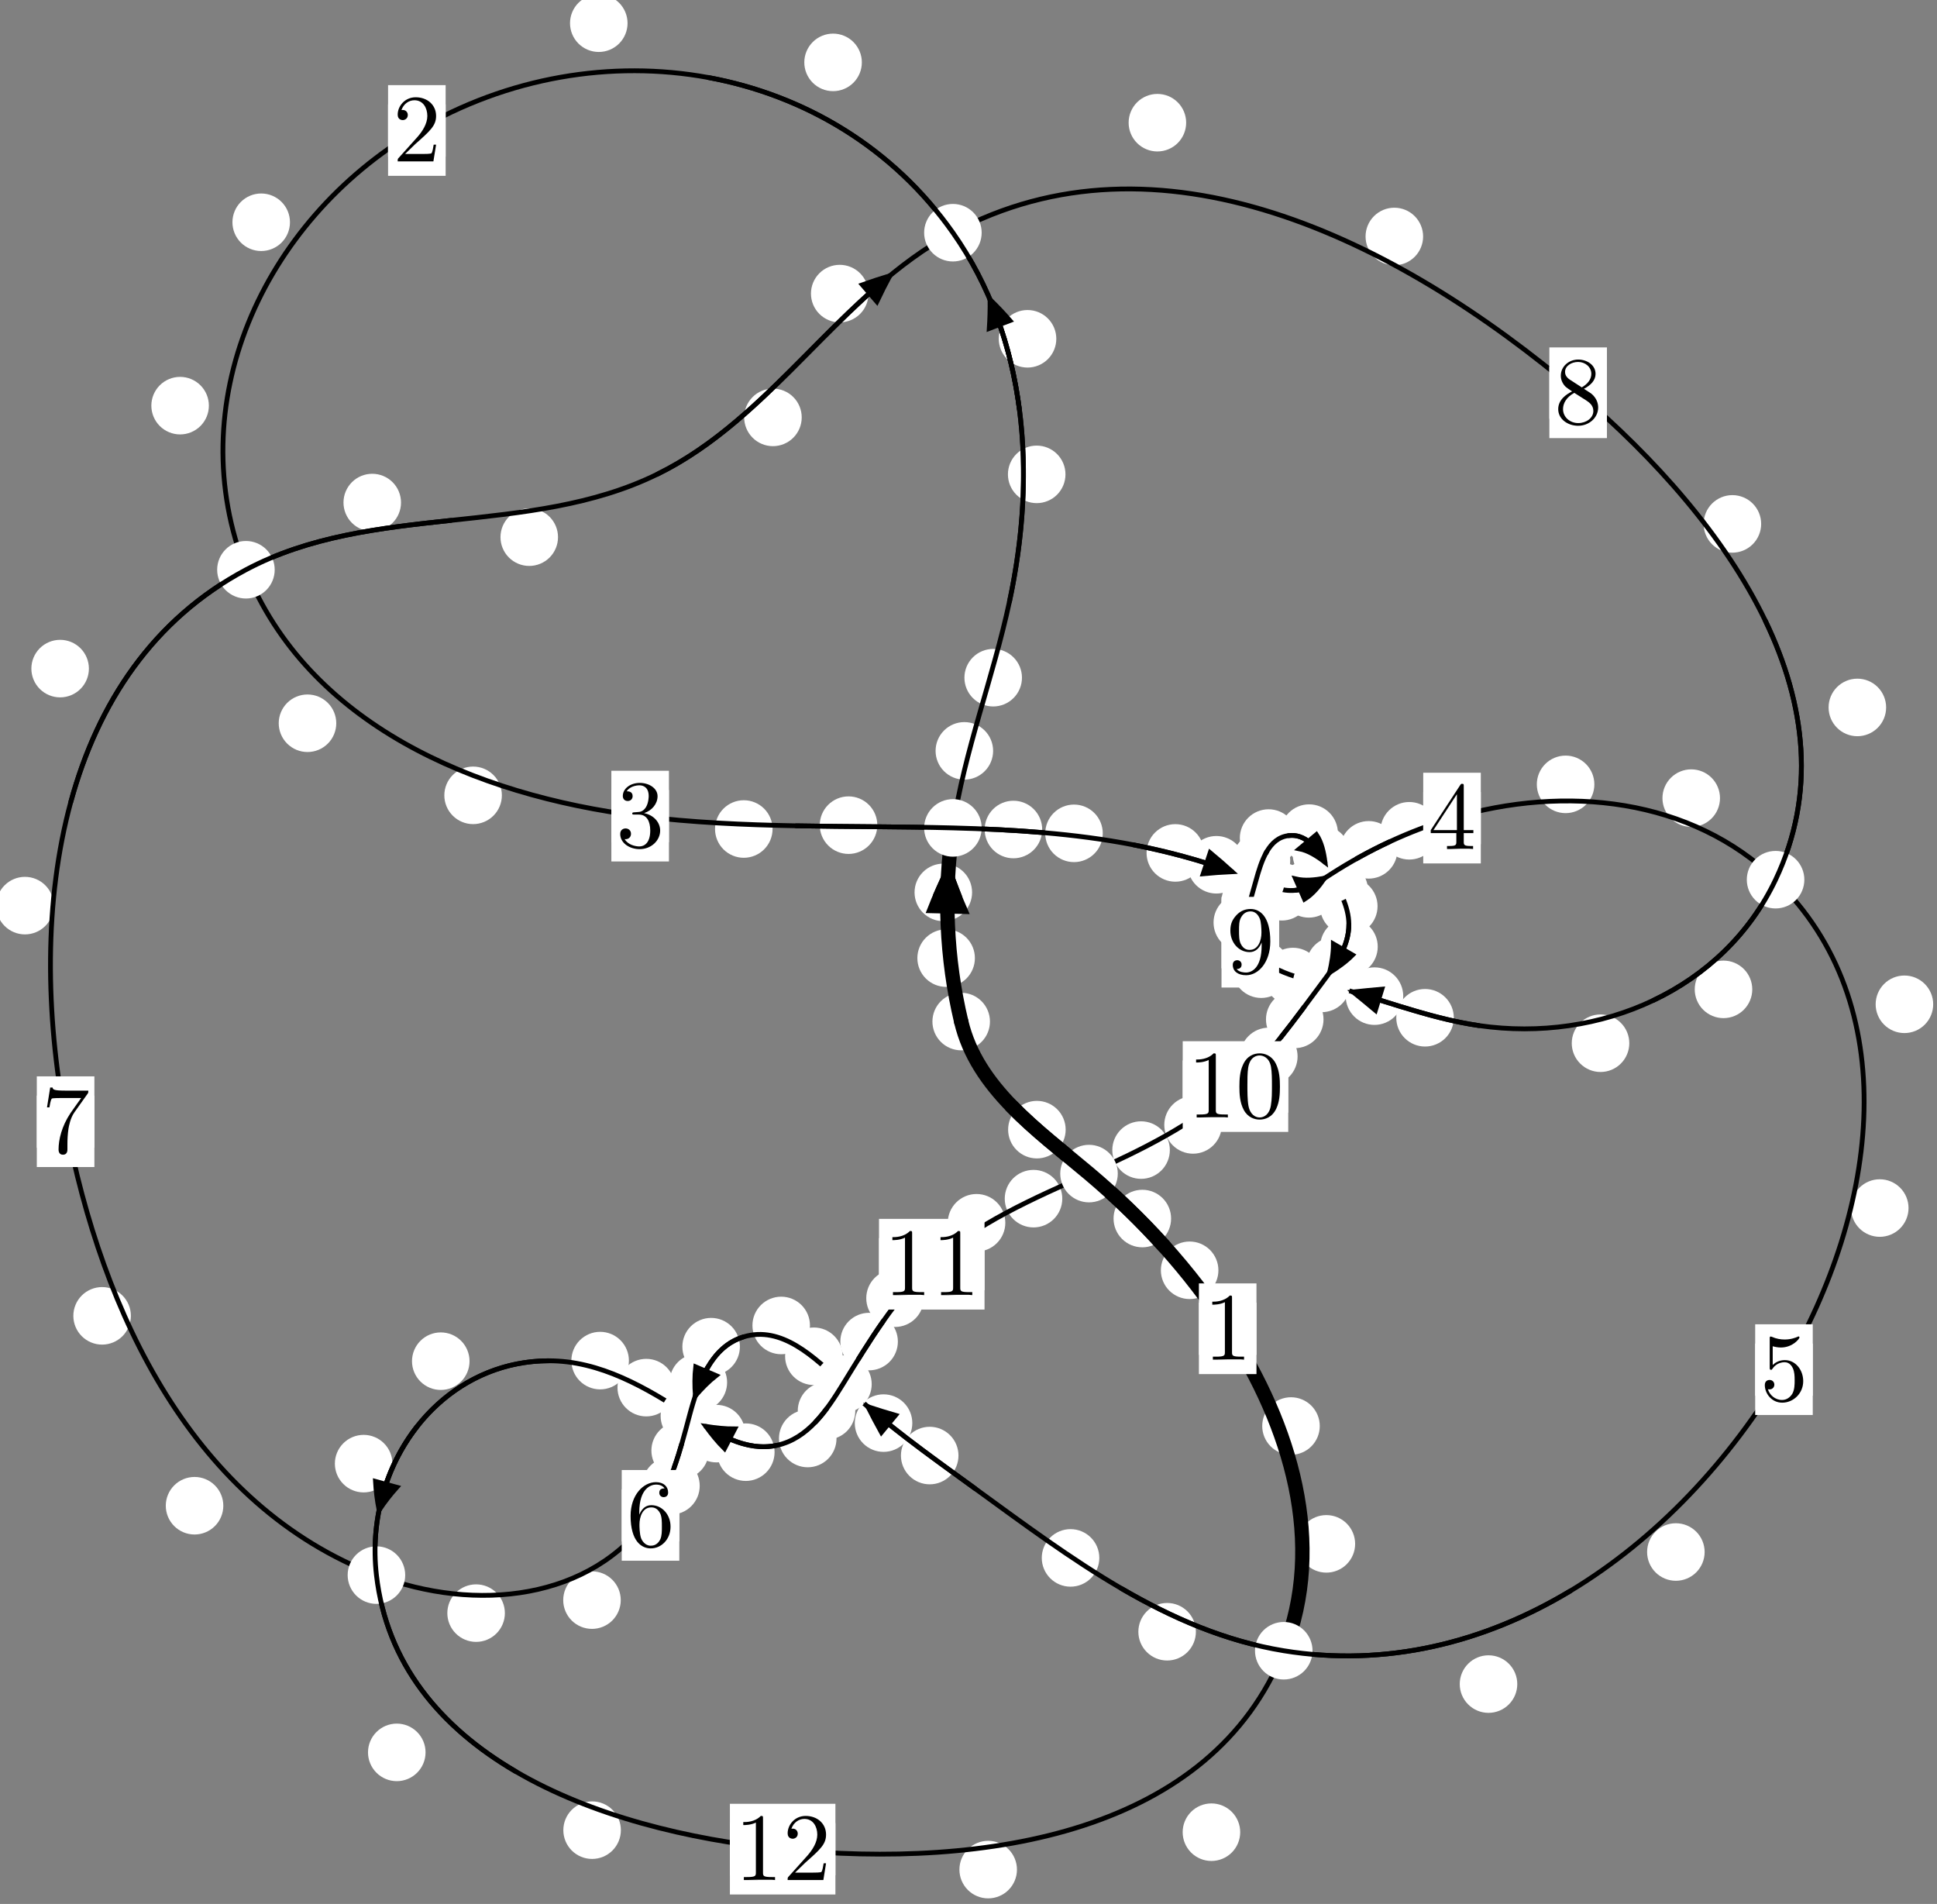 <?xml version="1.0"?>
<!-- Created by MetaPost 1.999 on 2021.07.06:0008 -->
<svg version="1.1" xmlns="http://www.w3.org/2000/svg" xmlns:xlink="http://www.w3.org/1999/xlink" width="201.241" height="197.774" viewBox="0 0 201.241 197.774">
<rect x="0" y="0" width="201.241" height="197.774" fill="#808080" stroke="none"/>
<!-- Original BoundingBox: -99.395721 -111.194809 101.845047 86.579193 -->
  <defs>
    <g transform="scale(0.01,0.01)" id="GLYPHcmr10_48">
      <path style="fill-rule: evenodd;" d="M460 -320C460 -400,455 -480,420 -554C374 -650,292 -666,250 -666C190 -666,117 -640,76 -547C44 -478,39 -400,39 -320C39 -245,43 -155,84 -79C127 2,200 22,249 22C303 22,379 1,423 -94C455 -163,460 -241,460 -320M249 -0C210 -0,151 -25,133 -121C122 -181,122 -273,122 -332C122 -396,122 -462,130 -516C149 -635,224 -644,249 -644C282 -644,348 -626,367 -527C377 -471,377 -395,377 -332C377 -257,377 -189,366 -125C351 -30,294 -0,249 -0"></path>
    </g>
    <g transform="scale(0.01,0.01)" id="GLYPHcmr10_49">
      <path style="fill-rule: evenodd;" d="M294 -640C294 -664,294 -666,271 -666C209 -602,121 -602,89 -602L89 -571C109 -571,168 -571,220 -597L220 -79C220 -43,217 -31,127 -31L95 -31L95 -0L257 -0L130 -3L217 -3L257 -3L297 -3L384 -3L419 -0L419 -31L387 -31C297 -31,294 -42,294 -79"></path>
    </g>
    <g transform="scale(0.01,0.01)" id="GLYPHcmr10_50">
      <path style="fill-rule: evenodd;" d="M127 -77L233 -180C389 -318,449 -372,449 -472C449 -586,359 -666,237 -666C124 -666,50 -574,50 -485C50 -429,100 -429,103 -429C120 -429,155 -441,155 -482C155 -508,137 -534,102 -534C94 -534,92 -534,89 -533C112 -598,166 -635,224 -635C315 -635,358 -554,358 -472C358 -392,308 -313,253 -251L61 -37C50 -26,50 -24,50 -0L421 -0L449 -174L424 -174C419 -144,412 -100,402 -85C395 -77,329 -77,307 -77"></path>
    </g>
    <g transform="scale(0.01,0.01)" id="GLYPHcmr10_51">
      <path style="fill-rule: evenodd;" d="M290 -352C372 -379,430 -449,430 -528C430 -610,342 -666,246 -666C145 -666,69 -606,69 -530C69 -497,91 -478,120 -478C151 -478,171 -500,171 -529C171 -579,124 -579,109 -579C140 -628,206 -641,242 -641C283 -641,338 -619,338 -529C338 -517,336 -459,310 -415C280 -367,246 -364,221 -363C213 -362,189 -360,182 -360C174 -359,167 -358,167 -348C167 -337,174 -337,191 -337L235 -337C317 -337,354 -269,354 -171C354 -35,285 -6,241 -6C198 -6,123 -23,88 -82C123 -77,154 -99,154 -137C154 -173,127 -193,98 -193C74 -193,42 -179,42 -135C42 -44,135 22,244 22C366 22,457 -69,457 -171C457 -253,394 -331,290 -352"></path>
    </g>
    <g transform="scale(0.01,0.01)" id="GLYPHcmr10_52">
      <path style="fill-rule: evenodd;" d="M294 -165L294 -78C294 -42,292 -31,218 -31L197 -31L197 -0L332 -0L238 -3L290 -3L332 -3L374 -3L427 -3L468 -0L468 -31L447 -31C373 -31,371 -42,371 -78L371 -165L471 -165L471 -196L371 -196L371 -651C371 -671,371 -677,355 -677C346 -677,343 -677,335 -665L28 -196L28 -165M300 -196L56 -196L300 -569"></path>
    </g>
    <g transform="scale(0.01,0.01)" id="GLYPHcmr10_53">
      <path style="fill-rule: evenodd;" d="M449 -201C449 -320,367 -420,259 -420C211 -420,168 -404,132 -369L132 -564C152 -558,185 -551,217 -551C340 -551,410 -642,410 -655C410 -661,407 -666,400 -666C399 -666,397 -666,392 -663C372 -654,323 -634,256 -634C216 -634,170 -641,123 -662C115 -665,113 -665,111 -665C101 -665,101 -657,101 -641L101 -345C101 -327,101 -319,115 -319C122 -319,124 -322,128 -328C139 -344,176 -398,257 -398C309 -398,334 -352,342 -334C358 -297,360 -258,360 -208C360 -173,360 -113,336 -71C312 -32,275 -6,229 -6C156 -6,99 -59,82 -118C85 -117,88 -116,99 -116C132 -116,149 -141,149 -165C149 -189,132 -214,99 -214C85 -214,50 -207,50 -161C50 -75,119 22,231 22C347 22,449 -74,449 -201"></path>
    </g>
    <g transform="scale(0.01,0.01)" id="GLYPHcmr10_54">
      <path style="fill-rule: evenodd;" d="M132 -328L132 -352C132 -605,256 -641,307 -641C331 -641,373 -635,395 -601C380 -601,340 -601,340 -556C340 -525,364 -510,386 -510C402 -510,432 -519,432 -558C432 -618,388 -666,305 -666C177 -666,42 -537,42 -316C42 -49,158 22,251 22C362 22,457 -72,457 -204C457 -331,368 -427,257 -427C189 -427,152 -376,132 -328M251 -6C188 -6,158 -66,152 -81C134 -128,134 -208,134 -226C134 -304,166 -404,256 -404C272 -404,318 -404,349 -342C367 -305,367 -254,367 -205C367 -157,367 -107,350 -71C320 -11,274 -6,251 -6"></path>
    </g>
    <g transform="scale(0.01,0.01)" id="GLYPHcmr10_55">
      <path style="fill-rule: evenodd;" d="M476 -609C485 -621,485 -623,485 -644L242 -644C120 -644,118 -657,114 -676L89 -676L56 -470L81 -470C84 -486,93 -549,106 -561C113 -567,191 -567,204 -567L411 -567C400 -551,321 -442,299 -409C209 -274,176 -135,176 -33C176 -23,176 22,222 22C268 22,268 -23,268 -33L268 -84C268 -139,271 -194,279 -248C283 -271,297 -357,341 -419"></path>
    </g>
    <g transform="scale(0.01,0.01)" id="GLYPHcmr10_56">
      <path style="fill-rule: evenodd;" d="M163 -457C117 -487,113 -521,113 -538C113 -599,178 -641,249 -641C322 -641,386 -589,386 -517C386 -460,347 -412,287 -377M309 -362C381 -399,430 -451,430 -517C430 -609,341 -666,250 -666C150 -666,69 -592,69 -499C69 -481,71 -436,113 -389C124 -377,161 -352,186 -335C128 -306,42 -250,42 -151C42 -45,144 22,249 22C362 22,457 -61,457 -168C457 -204,446 -249,408 -291C389 -312,373 -322,309 -362M209 -320L332 -242C360 -223,407 -193,407 -132C407 -58,332 -6,250 -6C164 -6,92 -68,92 -151C92 -209,124 -273,209 -320"></path>
    </g>
    <g transform="scale(0.01,0.01)" id="GLYPHcmr10_57">
      <path style="fill-rule: evenodd;" d="M367 -318L367 -286C367 -52,263 -6,205 -6C188 -6,134 -8,107 -42C151 -42,159 -71,159 -88C159 -119,135 -134,113 -134C97 -134,67 -125,67 -86C67 -19,121 22,206 22C335 22,457 -114,457 -329C457 -598,342 -666,253 -666C198 -666,149 -648,106 -603C65 -558,42 -516,42 -441C42 -316,130 -218,242 -218C303 -218,344 -260,367 -318M243 -241C227 -241,181 -241,150 -304C132 -341,132 -391,132 -440C132 -494,132 -541,153 -578C180 -628,218 -641,253 -641C299 -641,332 -607,349 -562C361 -530,365 -467,365 -421C365 -338,331 -241,243 -241"></path>
    </g>
  </defs>
  <path d="M101.285 99.525C101.285 98.733,100.971 97.972,100.41 97.412C99.85 96.851,99.089 96.536,98.297 96.536C97.504 96.536,96.744 96.851,96.183 97.412C95.623 97.972,95.308 98.733,95.308 99.525C95.308 100.318,95.623 101.078,96.183 101.639C96.744 102.199,97.504 102.514,98.297 102.514C99.089 102.514,99.85 102.199,100.41 101.639C100.971 101.078,101.285 100.318,101.285 99.525Z" style="fill: rgb(100%,100%,100%);stroke: none;"></path>
  <path d="M102.85 106.114C102.85 105.321,102.535 104.561,101.974 104.001C101.414 103.44,100.654 103.125,99.861 103.125C99.068 103.125,98.308 103.44,97.748 104.001C97.187 104.561,96.872 105.321,96.872 106.114C96.872 106.907,97.187 107.667,97.748 108.227C98.308 108.788,99.068 109.103,99.861 109.103C100.654 109.103,101.414 108.788,101.974 108.227C102.535 107.667,102.85 106.907,102.85 106.114Z" style="fill: rgb(100%,100%,100%);stroke: none;"></path>
  <path d="M103.178 77.997C103.178 77.204,102.863 76.444,102.303 75.883C101.742 75.323,100.982 75.008,100.189 75.008C99.397 75.008,98.637 75.323,98.076 75.883C97.516 76.444,97.201 77.204,97.201 77.997C97.201 78.789,97.516 79.549,98.076 80.11C98.637 80.67,99.397 80.985,100.189 80.985C100.982 80.985,101.742 80.67,102.303 80.11C102.863 79.549,103.178 78.789,103.178 77.997Z" style="fill: rgb(100%,100%,100%);stroke: none;"></path>
  <path d="M100.993 92.698C100.993 91.906,100.678 91.146,100.118 90.585C99.557 90.025,98.797 89.71,98.005 89.71C97.212 89.71,96.452 90.025,95.891 90.585C95.331 91.146,95.016 91.906,95.016 92.698C95.016 93.491,95.331 94.251,95.891 94.812C96.452 95.372,97.212 95.687,98.005 95.687C98.797 95.687,99.557 95.372,100.118 94.812C100.678 94.251,100.993 93.491,100.993 92.698Z" style="fill: rgb(100%,100%,100%);stroke: none;"></path>
  <path d="M110.695 49.275C110.695 48.483,110.38 47.722,109.82 47.162C109.259 46.601,108.499 46.287,107.706 46.287C106.914 46.287,106.153 46.601,105.593 47.162C105.032 47.722,104.717 48.483,104.717 49.275C104.717 50.068,105.032 50.828,105.593 51.389C106.153 51.949,106.914 52.264,107.706 52.264C108.499 52.264,109.259 51.949,109.82 51.389C110.38 50.828,110.695 50.068,110.695 49.275Z" style="fill: rgb(100%,100%,100%);stroke: none;"></path>
  <path d="M106.175 70.396C106.175 69.604,105.86 68.844,105.299 68.283C104.739 67.723,103.979 67.408,103.186 67.408C102.393 67.408,101.633 67.723,101.073 68.283C100.512 68.844,100.197 69.604,100.197 70.396C100.197 71.189,100.512 71.949,101.073 72.51C101.633 73.07,102.393 73.385,103.186 73.385C103.979 73.385,104.739 73.07,105.299 72.51C105.86 71.949,106.175 71.189,106.175 70.396Z" style="fill: rgb(100%,100%,100%);stroke: none;"></path>
  <path d="M89.54 6.48C89.54 5.688,89.225 4.928,88.664 4.367C88.104 3.807,87.344 3.492,86.551 3.492C85.758 3.492,84.998 3.807,84.438 4.367C83.877 4.928,83.562 5.688,83.562 6.48C83.562 7.273,83.877 8.033,84.438 8.594C84.998 9.154,85.758 9.469,86.551 9.469C87.344 9.469,88.104 9.154,88.664 8.594C89.225 8.033,89.54 7.273,89.54 6.48Z" style="fill: rgb(100%,100%,100%);stroke: none;"></path>
  <path d="M109.743 35.192C109.743 34.4,109.428 33.639,108.867 33.079C108.307 32.518,107.546 32.204,106.754 32.204C105.961 32.204,105.201 32.518,104.64 33.079C104.08 33.639,103.765 34.4,103.765 35.192C103.765 35.985,104.08 36.745,104.64 37.306C105.201 37.866,105.961 38.181,106.754 38.181C107.546 38.181,108.307 37.866,108.867 37.306C109.428 36.745,109.743 35.985,109.743 35.192Z" style="fill: rgb(100%,100%,100%);stroke: none;"></path>
  <path d="M30.126 23.087C30.126 22.294,29.811 21.534,29.251 20.974C28.69 20.413,27.93 20.098,27.137 20.098C26.345 20.098,25.585 20.413,25.024 20.974C24.464 21.534,24.149 22.294,24.149 23.087C24.149 23.88,24.464 24.64,25.024 25.2C25.585 25.761,26.345 26.076,27.137 26.076C27.93 26.076,28.69 25.761,29.251 25.2C29.811 24.64,30.126 23.88,30.126 23.087Z" style="fill: rgb(100%,100%,100%);stroke: none;"></path>
  <path d="M65.198 2.41C65.198 1.617,64.883 0.857,64.323 0.296C63.762 -0.264,63.002 -0.579,62.21 -0.579C61.417 -0.579,60.657 -0.264,60.096 0.296C59.536 0.857,59.221 1.617,59.221 2.41C59.221 3.202,59.536 3.962,60.096 4.523C60.657 5.083,61.417 5.398,62.21 5.398C63.002 5.398,63.762 5.083,64.323 4.523C64.883 3.962,65.198 3.202,65.198 2.41Z" style="fill: rgb(100%,100%,100%);stroke: none;"></path>
  <path d="M34.936 75.129C34.936 74.336,34.621 73.576,34.06 73.015C33.5 72.455,32.74 72.14,31.947 72.14C31.154 72.14,30.394 72.455,29.834 73.015C29.273 73.576,28.958 74.336,28.958 75.129C28.958 75.921,29.273 76.681,29.834 77.242C30.394 77.802,31.154 78.117,31.947 78.117C32.74 78.117,33.5 77.802,34.06 77.242C34.621 76.681,34.936 75.921,34.936 75.129Z" style="fill: rgb(100%,100%,100%);stroke: none;"></path>
  <path d="M21.701 42.137C21.701 41.345,21.386 40.585,20.826 40.024C20.265 39.464,19.505 39.149,18.712 39.149C17.92 39.149,17.16 39.464,16.599 40.024C16.039 40.585,15.724 41.345,15.724 42.137C15.724 42.93,16.039 43.69,16.599 44.251C17.16 44.811,17.92 45.126,18.712 45.126C19.505 45.126,20.265 44.811,20.826 44.251C21.386 43.69,21.701 42.93,21.701 42.137Z" style="fill: rgb(100%,100%,100%);stroke: none;"></path>
  <path d="M80.264 86.114C80.264 85.321,79.949 84.561,79.389 84.001C78.828 83.44,78.068 83.125,77.275 83.125C76.483 83.125,75.722 83.44,75.162 84.001C74.602 84.561,74.287 85.321,74.287 86.114C74.287 86.907,74.602 87.667,75.162 88.227C75.722 88.788,76.483 89.103,77.275 89.103C78.068 89.103,78.828 88.788,79.389 88.227C79.949 87.667,80.264 86.907,80.264 86.114Z" style="fill: rgb(100%,100%,100%);stroke: none;"></path>
  <path d="M52.141 82.617C52.141 81.824,51.826 81.064,51.265 80.504C50.705 79.943,49.945 79.628,49.152 79.628C48.359 79.628,47.599 79.943,47.039 80.504C46.478 81.064,46.163 81.824,46.163 82.617C46.163 83.41,46.478 84.17,47.039 84.73C47.599 85.291,48.359 85.606,49.152 85.606C49.945 85.606,50.705 85.291,51.265 84.73C51.826 84.17,52.141 83.41,52.141 82.617Z" style="fill: rgb(100%,100%,100%);stroke: none;"></path>
  <path d="M108.277 86.166C108.277 85.373,107.963 84.613,107.402 84.052C106.842 83.492,106.081 83.177,105.289 83.177C104.496 83.177,103.736 83.492,103.175 84.052C102.615 84.613,102.3 85.373,102.3 86.166C102.3 86.958,102.615 87.719,103.175 88.279C103.736 88.84,104.496 89.155,105.289 89.155C106.081 89.155,106.842 88.84,107.402 88.279C107.963 87.719,108.277 86.958,108.277 86.166Z" style="fill: rgb(100%,100%,100%);stroke: none;"></path>
  <path d="M91.146 85.714C91.146 84.921,90.831 84.161,90.271 83.601C89.71 83.04,88.95 82.725,88.157 82.725C87.365 82.725,86.604 83.04,86.044 83.601C85.483 84.161,85.168 84.921,85.168 85.714C85.168 86.507,85.483 87.267,86.044 87.827C86.604 88.388,87.365 88.703,88.157 88.703C88.95 88.703,89.71 88.388,90.271 87.827C90.831 87.267,91.146 86.507,91.146 85.714Z" style="fill: rgb(100%,100%,100%);stroke: none;"></path>
  <path d="M125.097 88.598C125.097 87.806,124.782 87.045,124.222 86.485C123.661 85.924,122.901 85.609,122.109 85.609C121.316 85.609,120.556 85.924,119.995 86.485C119.435 87.045,119.12 87.806,119.12 88.598C119.12 89.391,119.435 90.151,119.995 90.712C120.556 91.272,121.316 91.587,122.109 91.587C122.901 91.587,123.661 91.272,124.222 90.712C124.782 90.151,125.097 89.391,125.097 88.598Z" style="fill: rgb(100%,100%,100%);stroke: none;"></path>
  <path d="M114.57 86.564C114.57 85.772,114.256 85.011,113.695 84.451C113.135 83.89,112.374 83.575,111.582 83.575C110.789 83.575,110.029 83.89,109.468 84.451C108.908 85.011,108.593 85.772,108.593 86.564C108.593 87.357,108.908 88.117,109.468 88.678C110.029 89.238,110.789 89.553,111.582 89.553C112.374 89.553,113.135 89.238,113.695 88.678C114.256 88.117,114.57 87.357,114.57 86.564Z" style="fill: rgb(100%,100%,100%);stroke: none;"></path>
  <path d="M134.8 92.039C134.8 91.246,134.485 90.486,133.924 89.925C133.364 89.365,132.603 89.05,131.811 89.05C131.018 89.05,130.258 89.365,129.697 89.925C129.137 90.486,128.822 91.246,128.822 92.039C128.822 92.831,129.137 93.591,129.697 94.152C130.258 94.712,131.018 95.027,131.811 95.027C132.603 95.027,133.364 94.712,133.924 94.152C134.485 93.591,134.8 92.831,134.8 92.039Z" style="fill: rgb(100%,100%,100%);stroke: none;"></path>
  <path d="M129.363 89.829C129.363 89.036,129.048 88.276,128.488 87.715C127.927 87.155,127.167 86.84,126.374 86.84C125.582 86.84,124.821 87.155,124.261 87.715C123.701 88.276,123.386 89.036,123.386 89.829C123.386 90.621,123.701 91.381,124.261 91.942C124.821 92.502,125.582 92.817,126.374 92.817C127.167 92.817,127.927 92.502,128.488 91.942C129.048 91.381,129.363 90.621,129.363 89.829Z" style="fill: rgb(100%,100%,100%);stroke: none;"></path>
  <path d="M138.969 92.33C138.969 91.537,138.654 90.777,138.094 90.217C137.533 89.656,136.773 89.341,135.98 89.341C135.188 89.341,134.428 89.656,133.867 90.217C133.307 90.777,132.992 91.537,132.992 92.33C132.992 93.123,133.307 93.883,133.867 94.443C134.428 95.004,135.188 95.319,135.98 95.319C136.773 95.319,137.533 95.004,138.094 94.443C138.654 93.883,138.969 93.123,138.969 92.33Z" style="fill: rgb(100%,100%,100%);stroke: none;"></path>
  <path d="M136.166 92.632C136.166 91.839,135.851 91.079,135.29 90.518C134.73 89.958,133.97 89.643,133.177 89.643C132.384 89.643,131.624 89.958,131.064 90.518C130.503 91.079,130.188 91.839,130.188 92.632C130.188 93.424,130.503 94.185,131.064 94.745C131.624 95.306,132.384 95.621,133.177 95.621C133.97 95.621,134.73 95.306,135.29 94.745C135.851 94.185,136.166 93.424,136.166 92.632Z" style="fill: rgb(100%,100%,100%);stroke: none;"></path>
  <path d="M145.187 88.278C145.187 87.485,144.872 86.725,144.312 86.165C143.751 85.604,142.991 85.289,142.198 85.289C141.406 85.289,140.646 85.604,140.085 86.165C139.525 86.725,139.21 87.485,139.21 88.278C139.21 89.071,139.525 89.831,140.085 90.391C140.646 90.952,141.406 91.267,142.198 91.267C142.991 91.267,143.751 90.952,144.312 90.391C144.872 89.831,145.187 89.071,145.187 88.278Z" style="fill: rgb(100%,100%,100%);stroke: none;"></path>
  <path d="M140.137 91.528C140.137 90.735,139.822 89.975,139.261 89.415C138.701 88.854,137.941 88.539,137.148 88.539C136.355 88.539,135.595 88.854,135.035 89.415C134.474 89.975,134.159 90.735,134.159 91.528C134.159 92.321,134.474 93.081,135.035 93.641C135.595 94.202,136.355 94.517,137.148 94.517C137.941 94.517,138.701 94.202,139.261 93.641C139.822 93.081,140.137 92.321,140.137 91.528Z" style="fill: rgb(100%,100%,100%);stroke: none;"></path>
  <path d="M165.643 81.477C165.643 80.684,165.328 79.924,164.768 79.363C164.207 78.803,163.447 78.488,162.655 78.488C161.862 78.488,161.102 78.803,160.541 79.363C159.981 79.924,159.666 80.684,159.666 81.477C159.666 82.269,159.981 83.03,160.541 83.59C161.102 84.151,161.862 84.465,162.655 84.465C163.447 84.465,164.207 84.151,164.768 83.59C165.328 83.03,165.643 82.269,165.643 81.477Z" style="fill: rgb(100%,100%,100%);stroke: none;"></path>
  <path d="M149.402 86.298C149.402 85.505,149.087 84.745,148.526 84.185C147.966 83.624,147.206 83.309,146.413 83.309C145.62 83.309,144.86 83.624,144.3 84.185C143.739 84.745,143.424 85.505,143.424 86.298C143.424 87.091,143.739 87.851,144.3 88.411C144.86 88.972,145.62 89.287,146.413 89.287C147.206 89.287,147.966 88.972,148.526 88.411C149.087 87.851,149.402 87.091,149.402 86.298Z" style="fill: rgb(100%,100%,100%);stroke: none;"></path>
  <path d="M200.845 104.322C200.845 103.529,200.53 102.769,199.97 102.209C199.409 101.648,198.649 101.333,197.856 101.333C197.064 101.333,196.303 101.648,195.743 102.209C195.183 102.769,194.868 103.529,194.868 104.322C194.868 105.115,195.183 105.875,195.743 106.435C196.303 106.996,197.064 107.311,197.856 107.311C198.649 107.311,199.409 106.996,199.97 106.435C200.53 105.875,200.845 105.115,200.845 104.322Z" style="fill: rgb(100%,100%,100%);stroke: none;"></path>
  <path d="M178.696 82.905C178.696 82.113,178.381 81.352,177.82 80.792C177.26 80.232,176.5 79.917,175.707 79.917C174.914 79.917,174.154 80.232,173.594 80.792C173.033 81.352,172.718 82.113,172.718 82.905C172.718 83.698,173.033 84.458,173.594 85.019C174.154 85.579,174.914 85.894,175.707 85.894C176.5 85.894,177.26 85.579,177.82 85.019C178.381 84.458,178.696 83.698,178.696 82.905Z" style="fill: rgb(100%,100%,100%);stroke: none;"></path>
  <path d="M177.1 161.217C177.1 160.424,176.785 159.664,176.225 159.103C175.664 158.543,174.904 158.228,174.111 158.228C173.319 158.228,172.558 158.543,171.998 159.103C171.438 159.664,171.123 160.424,171.123 161.217C171.123 162.009,171.438 162.769,171.998 163.33C172.558 163.89,173.319 164.205,174.111 164.205C174.904 164.205,175.664 163.89,176.225 163.33C176.785 162.769,177.1 162.009,177.1 161.217Z" style="fill: rgb(100%,100%,100%);stroke: none;"></path>
  <path d="M198.283 125.487C198.283 124.694,197.968 123.934,197.407 123.374C196.847 122.813,196.087 122.498,195.294 122.498C194.501 122.498,193.741 122.813,193.181 123.374C192.62 123.934,192.305 124.694,192.305 125.487C192.305 126.28,192.62 127.04,193.181 127.6C193.741 128.161,194.501 128.476,195.294 128.476C196.087 128.476,196.847 128.161,197.407 127.6C197.968 127.04,198.283 126.28,198.283 125.487Z" style="fill: rgb(100%,100%,100%);stroke: none;"></path>
  <path d="M124.246 169.499C124.246 168.706,123.931 167.946,123.37 167.385C122.81 166.825,122.05 166.51,121.257 166.51C120.464 166.51,119.704 166.825,119.144 167.385C118.583 167.946,118.268 168.706,118.268 169.499C118.268 170.291,118.583 171.051,119.144 171.612C119.704 172.172,120.464 172.487,121.257 172.487C122.05 172.487,122.81 172.172,123.37 171.612C123.931 171.051,124.246 170.291,124.246 169.499Z" style="fill: rgb(100%,100%,100%);stroke: none;"></path>
  <path d="M157.635 174.935C157.635 174.142,157.32 173.382,156.759 172.822C156.199 172.261,155.439 171.946,154.646 171.946C153.853 171.946,153.093 172.261,152.533 172.822C151.972 173.382,151.657 174.142,151.657 174.935C151.657 175.728,151.972 176.488,152.533 177.048C153.093 177.609,153.853 177.924,154.646 177.924C155.439 177.924,156.199 177.609,156.759 177.048C157.32 176.488,157.635 175.728,157.635 174.935Z" style="fill: rgb(100%,100%,100%);stroke: none;"></path>
  <path d="M99.579 151.197C99.579 150.404,99.264 149.644,98.703 149.083C98.143 148.523,97.383 148.208,96.59 148.208C95.797 148.208,95.037 148.523,94.477 149.083C93.916 149.644,93.601 150.404,93.601 151.197C93.601 151.989,93.916 152.75,94.477 153.31C95.037 153.871,95.797 154.186,96.59 154.186C97.383 154.186,98.143 153.871,98.703 153.31C99.264 152.75,99.579 151.989,99.579 151.197Z" style="fill: rgb(100%,100%,100%);stroke: none;"></path>
  <path d="M114.211 161.829C114.211 161.036,113.896 160.276,113.335 159.716C112.775 159.155,112.015 158.84,111.222 158.84C110.429 158.84,109.669 159.155,109.109 159.716C108.548 160.276,108.233 161.036,108.233 161.829C108.233 162.622,108.548 163.382,109.109 163.942C109.669 164.503,110.429 164.818,111.222 164.818C112.015 164.818,112.775 164.503,113.335 163.942C113.896 163.382,114.211 162.622,114.211 161.829Z" style="fill: rgb(100%,100%,100%);stroke: none;"></path>
  <path d="M87.545 140.884C87.545 140.091,87.23 139.331,86.669 138.771C86.109 138.21,85.349 137.895,84.556 137.895C83.763 137.895,83.003 138.21,82.443 138.771C81.882 139.331,81.567 140.091,81.567 140.884C81.567 141.677,81.882 142.437,82.443 142.997C83.003 143.558,83.763 143.873,84.556 143.873C85.349 143.873,86.109 143.558,86.669 142.997C87.23 142.437,87.545 141.677,87.545 140.884Z" style="fill: rgb(100%,100%,100%);stroke: none;"></path>
  <path d="M94.783 147.826C94.783 147.033,94.468 146.273,93.908 145.712C93.347 145.152,92.587 144.837,91.794 144.837C91.002 144.837,90.242 145.152,89.681 145.712C89.121 146.273,88.806 147.033,88.806 147.826C88.806 148.618,89.121 149.379,89.681 149.939C90.242 150.5,91.002 150.815,91.794 150.815C92.587 150.815,93.347 150.5,93.908 149.939C94.468 149.379,94.783 148.618,94.783 147.826Z" style="fill: rgb(100%,100%,100%);stroke: none;"></path>
  <path d="M76.87 139.888C76.87 139.095,76.555 138.335,75.995 137.774C75.434 137.214,74.674 136.899,73.881 136.899C73.089 136.899,72.329 137.214,71.768 137.774C71.208 138.335,70.893 139.095,70.893 139.888C70.893 140.68,71.208 141.441,71.768 142.001C72.329 142.562,73.089 142.876,73.881 142.876C74.674 142.876,75.434 142.562,75.995 142.001C76.555 141.441,76.87 140.68,76.87 139.888Z" style="fill: rgb(100%,100%,100%);stroke: none;"></path>
  <path d="M84.15 137.683C84.15 136.89,83.835 136.13,83.275 135.569C82.714 135.009,81.954 134.694,81.161 134.694C80.369 134.694,79.609 135.009,79.048 135.569C78.488 136.13,78.173 136.89,78.173 137.683C78.173 138.475,78.488 139.236,79.048 139.796C79.609 140.357,80.369 140.672,81.161 140.672C81.954 140.672,82.714 140.357,83.275 139.796C83.835 139.236,84.15 138.475,84.15 137.683Z" style="fill: rgb(100%,100%,100%);stroke: none;"></path>
  <path d="M73.654 150.677C73.654 149.885,73.339 149.125,72.778 148.564C72.218 148.004,71.458 147.689,70.665 147.689C69.872 147.689,69.112 148.004,68.552 148.564C67.991 149.125,67.676 149.885,67.676 150.677C67.676 151.47,67.991 152.23,68.552 152.791C69.112 153.351,69.872 153.666,70.665 153.666C71.458 153.666,72.218 153.351,72.778 152.791C73.339 152.23,73.654 151.47,73.654 150.677Z" style="fill: rgb(100%,100%,100%);stroke: none;"></path>
  <path d="M75.541 143.595C75.541 142.803,75.226 142.043,74.665 141.482C74.105 140.922,73.345 140.607,72.552 140.607C71.759 140.607,70.999 140.922,70.439 141.482C69.878 142.043,69.563 142.803,69.563 143.595C69.563 144.388,69.878 145.148,70.439 145.709C70.999 146.269,71.759 146.584,72.552 146.584C73.345 146.584,74.105 146.269,74.665 145.709C75.226 145.148,75.541 144.388,75.541 143.595Z" style="fill: rgb(100%,100%,100%);stroke: none;"></path>
  <path d="M64.492 166.213C64.492 165.421,64.177 164.661,63.617 164.1C63.057 163.54,62.296 163.225,61.504 163.225C60.711 163.225,59.951 163.54,59.39 164.1C58.83 164.661,58.515 165.421,58.515 166.213C58.515 167.006,58.83 167.766,59.39 168.327C59.951 168.887,60.711 169.202,61.504 169.202C62.296 169.202,63.057 168.887,63.617 168.327C64.177 167.766,64.492 167.006,64.492 166.213Z" style="fill: rgb(100%,100%,100%);stroke: none;"></path>
  <path d="M72.696 154.34C72.696 153.547,72.381 152.787,71.821 152.227C71.26 151.666,70.5 151.351,69.707 151.351C68.915 151.351,68.154 151.666,67.594 152.227C67.033 152.787,66.719 153.547,66.719 154.34C66.719 155.133,67.033 155.893,67.594 156.453C68.154 157.014,68.915 157.329,69.707 157.329C70.5 157.329,71.26 157.014,71.821 156.453C72.381 155.893,72.696 155.133,72.696 154.34Z" style="fill: rgb(100%,100%,100%);stroke: none;"></path>
  <path d="M23.201 156.409C23.201 155.616,22.886 154.856,22.326 154.296C21.765 153.735,21.005 153.42,20.212 153.42C19.42 153.42,18.659 153.735,18.099 154.296C17.539 154.856,17.224 155.616,17.224 156.409C17.224 157.202,17.539 157.962,18.099 158.522C18.659 159.083,19.42 159.398,20.212 159.398C21.005 159.398,21.765 159.083,22.326 158.522C22.886 157.962,23.201 157.202,23.201 156.409Z" style="fill: rgb(100%,100%,100%);stroke: none;"></path>
  <path d="M52.453 167.565C52.453 166.772,52.138 166.012,51.577 165.451C51.017 164.891,50.257 164.576,49.464 164.576C48.671 164.576,47.911 164.891,47.351 165.451C46.79 166.012,46.475 166.772,46.475 167.565C46.475 168.357,46.79 169.117,47.351 169.678C47.911 170.238,48.671 170.553,49.464 170.553C50.257 170.553,51.017 170.238,51.577 169.678C52.138 169.117,52.453 168.357,52.453 167.565Z" style="fill: rgb(100%,100%,100%);stroke: none;"></path>
  <path d="M5.582 94.073C5.582 93.28,5.267 92.52,4.706 91.96C4.146 91.399,3.386 91.084,2.593 91.084C1.8 91.084,1.04 91.399,0.48 91.96C-0.081 92.52,-0.396 93.28,-0.396 94.073C-0.396 94.866,-0.081 95.626,0.48 96.186C1.04 96.747,1.8 97.062,2.593 97.062C3.386 97.062,4.146 96.747,4.706 96.186C5.267 95.626,5.582 94.866,5.582 94.073Z" style="fill: rgb(100%,100%,100%);stroke: none;"></path>
  <path d="M13.597 136.684C13.597 135.892,13.282 135.131,12.722 134.571C12.161 134.011,11.401 133.696,10.609 133.696C9.816 133.696,9.056 134.011,8.495 134.571C7.935 135.131,7.62 135.892,7.62 136.684C7.62 137.477,7.935 138.237,8.495 138.798C9.056 139.358,9.816 139.673,10.609 139.673C11.401 139.673,12.161 139.358,12.722 138.798C13.282 138.237,13.597 137.477,13.597 136.684Z" style="fill: rgb(100%,100%,100%);stroke: none;"></path>
  <path d="M41.663 52.203C41.663 51.41,41.348 50.65,40.788 50.089C40.227 49.529,39.467 49.214,38.674 49.214C37.882 49.214,37.121 49.529,36.561 50.089C36.001 50.65,35.686 51.41,35.686 52.203C35.686 52.995,36.001 53.755,36.561 54.316C37.121 54.876,37.882 55.191,38.674 55.191C39.467 55.191,40.227 54.876,40.788 54.316C41.348 53.755,41.663 52.995,41.663 52.203Z" style="fill: rgb(100%,100%,100%);stroke: none;"></path>
  <path d="M9.236 69.452C9.236 68.659,8.921 67.899,8.361 67.338C7.801 66.778,7.04 66.463,6.248 66.463C5.455 66.463,4.695 66.778,4.134 67.338C3.574 67.899,3.259 68.659,3.259 69.452C3.259 70.244,3.574 71.005,4.134 71.565C4.695 72.125,5.455 72.44,6.248 72.44C7.04 72.44,7.801 72.125,8.361 71.565C8.921 71.005,9.236 70.244,9.236 69.452Z" style="fill: rgb(100%,100%,100%);stroke: none;"></path>
  <path d="M83.293 43.356C83.293 42.563,82.978 41.803,82.418 41.243C81.857 40.682,81.097 40.367,80.304 40.367C79.512 40.367,78.751 40.682,78.191 41.243C77.63 41.803,77.315 42.563,77.315 43.356C77.315 44.149,77.63 44.909,78.191 45.469C78.751 46.03,79.512 46.345,80.304 46.345C81.097 46.345,81.857 46.03,82.418 45.469C82.978 44.909,83.293 44.149,83.293 43.356Z" style="fill: rgb(100%,100%,100%);stroke: none;"></path>
  <path d="M57.974 55.798C57.974 55.005,57.659 54.245,57.099 53.685C56.538 53.124,55.778 52.809,54.986 52.809C54.193 52.809,53.433 53.124,52.872 53.685C52.312 54.245,51.997 55.005,51.997 55.798C51.997 56.591,52.312 57.351,52.872 57.911C53.433 58.472,54.193 58.787,54.986 58.787C55.778 58.787,56.538 58.472,57.099 57.911C57.659 57.351,57.974 56.591,57.974 55.798Z" style="fill: rgb(100%,100%,100%);stroke: none;"></path>
  <path d="M123.234 12.744C123.234 11.952,122.919 11.192,122.359 10.631C121.798 10.071,121.038 9.756,120.245 9.756C119.453 9.756,118.693 10.071,118.132 10.631C117.572 11.192,117.257 11.952,117.257 12.744C117.257 13.537,117.572 14.297,118.132 14.858C118.693 15.418,119.453 15.733,120.245 15.733C121.038 15.733,121.798 15.418,122.359 14.858C122.919 14.297,123.234 13.537,123.234 12.744Z" style="fill: rgb(100%,100%,100%);stroke: none;"></path>
  <path d="M90.231 30.497C90.231 29.705,89.916 28.945,89.356 28.384C88.795 27.824,88.035 27.509,87.242 27.509C86.45 27.509,85.689 27.824,85.129 28.384C84.568 28.945,84.253 29.705,84.253 30.497C84.253 31.29,84.568 32.05,85.129 32.611C85.689 33.171,86.45 33.486,87.242 33.486C88.035 33.486,88.795 33.171,89.356 32.611C89.916 32.05,90.231 31.29,90.231 30.497Z" style="fill: rgb(100%,100%,100%);stroke: none;"></path>
  <path d="M182.972 54.42C182.972 53.627,182.657 52.867,182.097 52.307C181.536 51.746,180.776 51.431,179.983 51.431C179.191 51.431,178.431 51.746,177.87 52.307C177.31 52.867,176.995 53.627,176.995 54.42C176.995 55.213,177.31 55.973,177.87 56.533C178.431 57.094,179.191 57.409,179.983 57.409C180.776 57.409,181.536 57.094,182.097 56.533C182.657 55.973,182.972 55.213,182.972 54.42Z" style="fill: rgb(100%,100%,100%);stroke: none;"></path>
  <path d="M147.851 24.565C147.851 23.772,147.536 23.012,146.975 22.451C146.415 21.891,145.655 21.576,144.862 21.576C144.069 21.576,143.309 21.891,142.749 22.451C142.188 23.012,141.873 23.772,141.873 24.565C141.873 25.357,142.188 26.118,142.749 26.678C143.309 27.239,144.069 27.553,144.862 27.553C145.655 27.553,146.415 27.239,146.975 26.678C147.536 26.118,147.851 25.357,147.851 24.565Z" style="fill: rgb(100%,100%,100%);stroke: none;"></path>
  <path d="M182.048 102.772C182.048 101.979,181.733 101.219,181.173 100.658C180.613 100.098,179.852 99.783,179.06 99.783C178.267 99.783,177.507 100.098,176.946 100.658C176.386 101.219,176.071 101.979,176.071 102.772C176.071 103.564,176.386 104.324,176.946 104.885C177.507 105.445,178.267 105.76,179.06 105.76C179.852 105.76,180.613 105.445,181.173 104.885C181.733 104.324,182.048 103.564,182.048 102.772Z" style="fill: rgb(100%,100%,100%);stroke: none;"></path>
  <path d="M195.956 73.486C195.956 72.693,195.641 71.933,195.081 71.373C194.52 70.812,193.76 70.497,192.967 70.497C192.174 70.497,191.414 70.812,190.854 71.373C190.293 71.933,189.978 72.693,189.978 73.486C189.978 74.279,190.293 75.039,190.854 75.599C191.414 76.16,192.174 76.475,192.967 76.475C193.76 76.475,194.52 76.16,195.081 75.599C195.641 75.039,195.956 74.279,195.956 73.486Z" style="fill: rgb(100%,100%,100%);stroke: none;"></path>
  <path d="M151.041 105.721C151.041 104.928,150.726 104.168,150.166 103.608C149.605 103.047,148.845 102.732,148.053 102.732C147.26 102.732,146.5 103.047,145.939 103.608C145.379 104.168,145.064 104.928,145.064 105.721C145.064 106.514,145.379 107.274,145.939 107.834C146.5 108.395,147.26 108.71,148.053 108.71C148.845 108.71,149.605 108.395,150.166 107.834C150.726 107.274,151.041 106.514,151.041 105.721Z" style="fill: rgb(100%,100%,100%);stroke: none;"></path>
  <path d="M169.273 108.365C169.273 107.572,168.958 106.812,168.397 106.252C167.837 105.691,167.077 105.376,166.284 105.376C165.491 105.376,164.731 105.691,164.171 106.252C163.61 106.812,163.295 107.572,163.295 108.365C163.295 109.158,163.61 109.918,164.171 110.478C164.731 111.039,165.491 111.354,166.284 111.354C167.077 111.354,167.837 111.039,168.397 110.478C168.958 109.918,169.273 109.158,169.273 108.365Z" style="fill: rgb(100%,100%,100%);stroke: none;"></path>
  <path d="M137.317 101.438C137.317 100.645,137.002 99.885,136.441 99.325C135.881 98.764,135.121 98.449,134.328 98.449C133.535 98.449,132.775 98.764,132.215 99.325C131.654 99.885,131.339 100.645,131.339 101.438C131.339 102.231,131.654 102.991,132.215 103.551C132.775 104.112,133.535 104.427,134.328 104.427C135.121 104.427,135.881 104.112,136.441 103.551C137.002 102.991,137.317 102.231,137.317 101.438Z" style="fill: rgb(100%,100%,100%);stroke: none;"></path>
  <path d="M145.787 103.474C145.787 102.681,145.472 101.921,144.911 101.361C144.351 100.8,143.591 100.485,142.798 100.485C142.005 100.485,141.245 100.8,140.685 101.361C140.124 101.921,139.809 102.681,139.809 103.474C139.809 104.267,140.124 105.027,140.685 105.587C141.245 106.148,142.005 106.463,142.798 106.463C143.591 106.463,144.351 106.148,144.911 105.587C145.472 105.027,145.787 104.267,145.787 103.474Z" style="fill: rgb(100%,100%,100%);stroke: none;"></path>
  <path d="M132.056 95.827C132.056 95.034,131.741 94.274,131.181 93.713C130.62 93.153,129.86 92.838,129.068 92.838C128.275 92.838,127.515 93.153,126.954 93.713C126.394 94.274,126.079 95.034,126.079 95.827C126.079 96.619,126.394 97.38,126.954 97.94C127.515 98.5,128.275 98.815,129.068 98.815C129.86 98.815,130.62 98.5,131.181 97.94C131.741 97.38,132.056 96.619,132.056 95.827Z" style="fill: rgb(100%,100%,100%);stroke: none;"></path>
  <path d="M134.022 100.675C134.022 99.882,133.707 99.122,133.146 98.562C132.586 98.001,131.826 97.686,131.033 97.686C130.24 97.686,129.48 98.001,128.92 98.562C128.359 99.122,128.044 99.882,128.044 100.675C128.044 101.468,128.359 102.228,128.92 102.788C129.48 103.349,130.24 103.664,131.033 103.664C131.826 103.664,132.586 103.349,133.146 102.788C133.707 102.228,134.022 101.468,134.022 100.675Z" style="fill: rgb(100%,100%,100%);stroke: none;"></path>
  <path d="M134.045 89.391C134.045 88.598,133.73 87.838,133.17 87.278C132.609 86.717,131.849 86.402,131.057 86.402C130.264 86.402,129.504 86.717,128.943 87.278C128.383 87.838,128.068 88.598,128.068 89.391C128.068 90.184,128.383 90.944,128.943 91.504C129.504 92.065,130.264 92.38,131.057 92.38C131.849 92.38,132.609 92.065,133.17 91.504C133.73 90.944,134.045 90.184,134.045 89.391Z" style="fill: rgb(100%,100%,100%);stroke: none;"></path>
  <path d="M132.882 93.619C132.882 92.826,132.568 92.066,132.007 91.505C131.447 90.945,130.686 90.63,129.894 90.63C129.101 90.63,128.341 90.945,127.78 91.505C127.22 92.066,126.905 92.826,126.905 93.619C126.905 94.411,127.22 95.171,127.78 95.732C128.341 96.292,129.101 96.607,129.894 96.607C130.686 96.607,131.447 96.292,132.007 95.732C132.568 95.171,132.882 94.411,132.882 93.619Z" style="fill: rgb(100%,100%,100%);stroke: none;"></path>
  <path d="M138.998 86.541C138.998 85.748,138.683 84.988,138.122 84.427C137.562 83.867,136.802 83.552,136.009 83.552C135.216 83.552,134.456 83.867,133.896 84.427C133.335 84.988,133.02 85.748,133.02 86.541C133.02 87.333,133.335 88.094,133.896 88.654C134.456 89.215,135.216 89.529,136.009 89.529C136.802 89.529,137.562 89.215,138.122 88.654C138.683 88.094,138.998 87.333,138.998 86.541Z" style="fill: rgb(100%,100%,100%);stroke: none;"></path>
  <path d="M134.788 87.052C134.788 86.26,134.473 85.5,133.912 84.939C133.352 84.379,132.592 84.064,131.799 84.064C131.006 84.064,130.246 84.379,129.686 84.939C129.125 85.5,128.81 86.26,128.81 87.052C128.81 87.845,129.125 88.605,129.686 89.166C130.246 89.726,131.006 90.041,131.799 90.041C132.592 90.041,133.352 89.726,133.912 89.166C134.473 88.605,134.788 87.845,134.788 87.052Z" style="fill: rgb(100%,100%,100%);stroke: none;"></path>
  <path d="M142.122 92.466C142.122 91.673,141.807 90.913,141.247 90.352C140.686 89.792,139.926 89.477,139.133 89.477C138.341 89.477,137.581 89.792,137.02 90.352C136.46 90.913,136.145 91.673,136.145 92.466C136.145 93.258,136.46 94.018,137.02 94.579C137.581 95.139,138.341 95.454,139.133 95.454C139.926 95.454,140.686 95.139,141.247 94.579C141.807 94.018,142.122 93.258,142.122 92.466Z" style="fill: rgb(100%,100%,100%);stroke: none;"></path>
  <path d="M140.282 88.746C140.282 87.953,139.967 87.193,139.407 86.633C138.846 86.072,138.086 85.757,137.294 85.757C136.501 85.757,135.741 86.072,135.18 86.633C134.62 87.193,134.305 87.953,134.305 88.746C134.305 89.539,134.62 90.299,135.18 90.859C135.741 91.42,136.501 91.735,137.294 91.735C138.086 91.735,138.846 91.42,139.407 90.859C139.967 90.299,140.282 89.539,140.282 88.746Z" style="fill: rgb(100%,100%,100%);stroke: none;"></path>
  <path d="M143.137 98.339C143.137 97.546,142.822 96.786,142.262 96.226C141.701 95.665,140.941 95.35,140.148 95.35C139.356 95.35,138.595 95.665,138.035 96.226C137.474 96.786,137.16 97.546,137.16 98.339C137.16 99.132,137.474 99.892,138.035 100.452C138.595 101.013,139.356 101.328,140.148 101.328C140.941 101.328,141.701 101.013,142.262 100.452C142.822 99.892,143.137 99.132,143.137 98.339Z" style="fill: rgb(100%,100%,100%);stroke: none;"></path>
  <path d="M143.118 94.137C143.118 93.345,142.803 92.585,142.243 92.024C141.682 91.464,140.922 91.149,140.129 91.149C139.337 91.149,138.576 91.464,138.016 92.024C137.456 92.585,137.141 93.345,137.141 94.137C137.141 94.93,137.456 95.69,138.016 96.251C138.576 96.811,139.337 97.126,140.129 97.126C140.922 97.126,141.682 96.811,142.243 96.251C142.803 95.69,143.118 94.93,143.118 94.137Z" style="fill: rgb(100%,100%,100%);stroke: none;"></path>
  <path d="M137.504 105.89C137.504 105.097,137.189 104.337,136.629 103.776C136.069 103.216,135.308 102.901,134.516 102.901C133.723 102.901,132.963 103.216,132.402 103.776C131.842 104.337,131.527 105.097,131.527 105.89C131.527 106.682,131.842 107.443,132.402 108.003C132.963 108.564,133.723 108.879,134.516 108.879C135.308 108.879,136.069 108.564,136.629 108.003C137.189 107.443,137.504 106.682,137.504 105.89Z" style="fill: rgb(100%,100%,100%);stroke: none;"></path>
  <path d="M141.687 100.299C141.687 99.506,141.372 98.746,140.812 98.185C140.251 97.625,139.491 97.31,138.698 97.31C137.906 97.31,137.146 97.625,136.585 98.185C136.025 98.746,135.71 99.506,135.71 100.299C135.71 101.091,136.025 101.851,136.585 102.412C137.146 102.972,137.906 103.287,138.698 103.287C139.491 103.287,140.251 102.972,140.812 102.412C141.372 101.851,141.687 101.091,141.687 100.299Z" style="fill: rgb(100%,100%,100%);stroke: none;"></path>
  <path d="M126.938 116.852C126.938 116.059,126.623 115.299,126.063 114.739C125.502 114.178,124.742 113.863,123.95 113.863C123.157 113.863,122.397 114.178,121.836 114.739C121.276 115.299,120.961 116.059,120.961 116.852C120.961 117.645,121.276 118.405,121.836 118.965C122.397 119.526,123.157 119.841,123.95 119.841C124.742 119.841,125.502 119.526,126.063 118.965C126.623 118.405,126.938 117.645,126.938 116.852Z" style="fill: rgb(100%,100%,100%);stroke: none;"></path>
  <path d="M134.81 109.736C134.81 108.944,134.495 108.184,133.934 107.623C133.374 107.063,132.614 106.748,131.821 106.748C131.028 106.748,130.268 107.063,129.708 107.623C129.147 108.184,128.832 108.944,128.832 109.736C128.832 110.529,129.147 111.289,129.708 111.85C130.268 112.41,131.028 112.725,131.821 112.725C132.614 112.725,133.374 112.41,133.934 111.85C134.495 111.289,134.81 110.529,134.81 109.736Z" style="fill: rgb(100%,100%,100%);stroke: none;"></path>
  <path d="M110.364 124.512C110.364 123.719,110.049 122.959,109.489 122.398C108.929 121.838,108.168 121.523,107.376 121.523C106.583 121.523,105.823 121.838,105.262 122.398C104.702 122.959,104.387 123.719,104.387 124.512C104.387 125.304,104.702 126.064,105.262 126.625C105.823 127.185,106.583 127.5,107.376 127.5C108.168 127.5,108.929 127.185,109.489 126.625C110.049 126.064,110.364 125.304,110.364 124.512Z" style="fill: rgb(100%,100%,100%);stroke: none;"></path>
  <path d="M121.539 119.466C121.539 118.673,121.224 117.913,120.663 117.352C120.103 116.792,119.343 116.477,118.55 116.477C117.757 116.477,116.997 116.792,116.437 117.352C115.876 117.913,115.561 118.673,115.561 119.466C115.561 120.258,115.876 121.019,116.437 121.579C116.997 122.139,117.757 122.454,118.55 122.454C119.343 122.454,120.103 122.139,120.663 121.579C121.224 121.019,121.539 120.258,121.539 119.466Z" style="fill: rgb(100%,100%,100%);stroke: none;"></path>
  <path d="M95.977 134.852C95.977 134.059,95.662 133.299,95.101 132.738C94.541 132.178,93.781 131.863,92.988 131.863C92.195 131.863,91.435 132.178,90.875 132.738C90.314 133.299,89.999 134.059,89.999 134.852C89.999 135.644,90.314 136.405,90.875 136.965C91.435 137.525,92.195 137.84,92.988 137.84C93.781 137.84,94.541 137.525,95.101 136.965C95.662 136.405,95.977 135.644,95.977 134.852Z" style="fill: rgb(100%,100%,100%);stroke: none;"></path>
  <path d="M104.446 127.017C104.446 126.224,104.131 125.464,103.57 124.904C103.01 124.343,102.25 124.028,101.457 124.028C100.664 124.028,99.904 124.343,99.344 124.904C98.783 125.464,98.468 126.224,98.468 127.017C98.468 127.81,98.783 128.57,99.344 129.13C99.904 129.691,100.664 130.006,101.457 130.006C102.25 130.006,103.01 129.691,103.57 129.13C104.131 128.57,104.446 127.81,104.446 127.017Z" style="fill: rgb(100%,100%,100%);stroke: none;"></path>
  <path d="M88.86 146.551C88.86 145.758,88.545 144.998,87.985 144.437C87.424 143.877,86.664 143.562,85.871 143.562C85.079 143.562,84.318 143.877,83.758 144.437C83.197 144.998,82.882 145.758,82.882 146.551C82.882 147.343,83.197 148.103,83.758 148.664C84.318 149.224,85.079 149.539,85.871 149.539C86.664 149.539,87.424 149.224,87.985 148.664C88.545 148.103,88.86 147.343,88.86 146.551Z" style="fill: rgb(100%,100%,100%);stroke: none;"></path>
  <path d="M93.283 139.356C93.283 138.564,92.968 137.803,92.408 137.243C91.847 136.682,91.087 136.368,90.294 136.368C89.502 136.368,88.742 136.682,88.181 137.243C87.621 137.803,87.306 138.564,87.306 139.356C87.306 140.149,87.621 140.909,88.181 141.47C88.742 142.03,89.502 142.345,90.294 142.345C91.087 142.345,91.847 142.03,92.408 141.47C92.968 140.909,93.283 140.149,93.283 139.356Z" style="fill: rgb(100%,100%,100%);stroke: none;"></path>
  <path d="M80.473 150.846C80.473 150.053,80.158 149.293,79.598 148.732C79.037 148.172,78.277 147.857,77.485 147.857C76.692 147.857,75.932 148.172,75.371 148.732C74.811 149.293,74.496 150.053,74.496 150.846C74.496 151.638,74.811 152.399,75.371 152.959C75.932 153.519,76.692 153.834,77.485 153.834C78.277 153.834,79.037 153.519,79.598 152.959C80.158 152.399,80.473 151.638,80.473 150.846Z" style="fill: rgb(100%,100%,100%);stroke: none;"></path>
  <path d="M86.908 149.426C86.908 148.633,86.593 147.873,86.032 147.313C85.472 146.752,84.712 146.437,83.919 146.437C83.126 146.437,82.366 146.752,81.806 147.313C81.245 147.873,80.93 148.633,80.93 149.426C80.93 150.219,81.245 150.979,81.806 151.539C82.366 152.1,83.126 152.415,83.919 152.415C84.712 152.415,85.472 152.1,86.032 151.539C86.593 150.979,86.908 150.219,86.908 149.426Z" style="fill: rgb(100%,100%,100%);stroke: none;"></path>
  <path d="M70.131 144.141C70.131 143.348,69.816 142.588,69.255 142.028C68.695 141.467,67.935 141.152,67.142 141.152C66.349 141.152,65.589 141.467,65.029 142.028C64.468 142.588,64.153 143.348,64.153 144.141C64.153 144.934,64.468 145.694,65.029 146.254C65.589 146.815,66.349 147.13,67.142 147.13C67.935 147.13,68.695 146.815,69.255 146.254C69.816 145.694,70.131 144.934,70.131 144.141Z" style="fill: rgb(100%,100%,100%);stroke: none;"></path>
  <path d="M77.425 148.919C77.425 148.127,77.11 147.367,76.549 146.806C75.989 146.246,75.229 145.931,74.436 145.931C73.643 145.931,72.883 146.246,72.323 146.806C71.762 147.367,71.447 148.127,71.447 148.919C71.447 149.712,71.762 150.472,72.323 151.033C72.883 151.593,73.643 151.908,74.436 151.908C75.229 151.908,75.989 151.593,76.549 151.033C77.11 150.472,77.425 149.712,77.425 148.919Z" style="fill: rgb(100%,100%,100%);stroke: none;"></path>
  <path d="M48.782 141.393C48.782 140.601,48.467 139.84,47.906 139.28C47.346 138.719,46.586 138.405,45.793 138.405C45 138.405,44.24 138.719,43.68 139.28C43.119 139.84,42.804 140.601,42.804 141.393C42.804 142.186,43.119 142.946,43.68 143.507C44.24 144.067,45 144.382,45.793 144.382C46.586 144.382,47.346 144.067,47.906 143.507C48.467 142.946,48.782 142.186,48.782 141.393Z" style="fill: rgb(100%,100%,100%);stroke: none;"></path>
  <path d="M65.339 141.334C65.339 140.541,65.024 139.781,64.464 139.221C63.903 138.66,63.143 138.345,62.35 138.345C61.558 138.345,60.798 138.66,60.237 139.221C59.677 139.781,59.362 140.541,59.362 141.334C59.362 142.127,59.677 142.887,60.237 143.447C60.798 144.008,61.558 144.323,62.35 144.323C63.143 144.323,63.903 144.008,64.464 143.447C65.024 142.887,65.339 142.127,65.339 141.334Z" style="fill: rgb(100%,100%,100%);stroke: none;"></path>
  <path d="M44.212 182.03C44.212 181.237,43.897 180.477,43.336 179.917C42.776 179.356,42.016 179.041,41.223 179.041C40.43 179.041,39.67 179.356,39.11 179.917C38.549 180.477,38.234 181.237,38.234 182.03C38.234 182.823,38.549 183.583,39.11 184.143C39.67 184.704,40.43 185.019,41.223 185.019C42.016 185.019,42.776 184.704,43.336 184.143C43.897 183.583,44.212 182.823,44.212 182.03Z" style="fill: rgb(100%,100%,100%);stroke: none;"></path>
  <path d="M40.769 152.037C40.769 151.244,40.454 150.484,39.893 149.924C39.333 149.363,38.573 149.048,37.78 149.048C36.987 149.048,36.227 149.363,35.667 149.924C35.106 150.484,34.791 151.244,34.791 152.037C34.791 152.83,35.106 153.59,35.667 154.15C36.227 154.711,36.987 155.026,37.78 155.026C38.573 155.026,39.333 154.711,39.893 154.15C40.454 153.59,40.769 152.83,40.769 152.037Z" style="fill: rgb(100%,100%,100%);stroke: none;"></path>
  <path d="M105.655 194.206C105.655 193.413,105.34 192.653,104.779 192.093C104.219 191.532,103.459 191.217,102.666 191.217C101.873 191.217,101.113 191.532,100.553 192.093C99.992 192.653,99.677 193.413,99.677 194.206C99.677 194.999,99.992 195.759,100.553 196.319C101.113 196.88,101.873 197.195,102.666 197.195C103.459 197.195,104.219 196.88,104.779 196.319C105.34 195.759,105.655 194.999,105.655 194.206Z" style="fill: rgb(100%,100%,100%);stroke: none;"></path>
  <path d="M64.504 190.11C64.504 189.318,64.189 188.557,63.629 187.997C63.068 187.436,62.308 187.121,61.516 187.121C60.723 187.121,59.963 187.436,59.402 187.997C58.842 188.557,58.527 189.318,58.527 190.11C58.527 190.903,58.842 191.663,59.402 192.224C59.963 192.784,60.723 193.099,61.516 193.099C62.308 193.099,63.068 192.784,63.629 192.224C64.189 191.663,64.504 190.903,64.504 190.11Z" style="fill: rgb(100%,100%,100%);stroke: none;"></path>
  <path d="M140.789 160.37C140.789 159.577,140.474 158.817,139.914 158.256C139.353 157.696,138.593 157.381,137.8 157.381C137.008 157.381,136.247 157.696,135.687 158.256C135.126 158.817,134.811 159.577,134.811 160.37C134.811 161.162,135.126 161.923,135.687 162.483C136.247 163.043,137.008 163.358,137.8 163.358C138.593 163.358,139.353 163.043,139.914 162.483C140.474 161.923,140.789 161.162,140.789 160.37Z" style="fill: rgb(100%,100%,100%);stroke: none;"></path>
  <path d="M128.849 190.32C128.849 189.528,128.534 188.768,127.973 188.207C127.413 187.647,126.653 187.332,125.86 187.332C125.067 187.332,124.307 187.647,123.747 188.207C123.186 188.768,122.871 189.528,122.871 190.32C122.871 191.113,123.186 191.873,123.747 192.434C124.307 192.994,125.067 193.309,125.86 193.309C126.653 193.309,127.413 192.994,127.973 192.434C128.534 191.873,128.849 191.113,128.849 190.32Z" style="fill: rgb(100%,100%,100%);stroke: none;"></path>
  <path d="M126.584 131.953C126.584 131.16,126.269 130.4,125.709 129.839C125.148 129.279,124.388 128.964,123.596 128.964C122.803 128.964,122.043 129.279,121.482 129.839C120.922 130.4,120.607 131.16,120.607 131.953C120.607 132.745,120.922 133.505,121.482 134.066C122.043 134.626,122.803 134.941,123.596 134.941C124.388 134.941,125.148 134.626,125.709 134.066C126.269 133.505,126.584 132.745,126.584 131.953Z" style="fill: rgb(100%,100%,100%);stroke: none;"></path>
  <path d="M137.115 148.13C137.115 147.337,136.8 146.577,136.239 146.016C135.679 145.456,134.919 145.141,134.126 145.141C133.333 145.141,132.573 145.456,132.013 146.016C131.452 146.577,131.137 147.337,131.137 148.13C131.137 148.922,131.452 149.682,132.013 150.243C132.573 150.803,133.333 151.118,134.126 151.118C134.919 151.118,135.679 150.803,136.239 150.243C136.8 149.682,137.115 148.922,137.115 148.13Z" style="fill: rgb(100%,100%,100%);stroke: none;"></path>
  <path d="M110.715 117.343C110.715 116.55,110.4 115.79,109.839 115.23C109.279 114.669,108.519 114.354,107.726 114.354C106.933 114.354,106.173 114.669,105.613 115.23C105.052 115.79,104.737 116.55,104.737 117.343C104.737 118.136,105.052 118.896,105.613 119.456C106.173 120.017,106.933 120.332,107.726 120.332C108.519 120.332,109.279 120.017,109.839 119.456C110.4 118.896,110.715 118.136,110.715 117.343Z" style="fill: rgb(100%,100%,100%);stroke: none;"></path>
  <path d="M121.669 126.577C121.669 125.785,121.354 125.024,120.793 124.464C120.233 123.903,119.473 123.589,118.68 123.589C117.887 123.589,117.127 123.903,116.567 124.464C116.006 125.024,115.691 125.785,115.691 126.577C115.691 127.37,116.006 128.13,116.567 128.691C117.127 129.251,117.887 129.566,118.68 129.566C119.473 129.566,120.233 129.251,120.793 128.691C121.354 128.13,121.669 127.37,121.669 126.577Z" style="fill: rgb(100%,100%,100%);stroke: none;"></path>
  <path d="M99.861 106.114C98.297 99.525,98.005 92.698,99 86C100.189 77.997,103.186 70.396,104.878 62.488C107.706 49.275,106.754 35.192,99 24.173C86.551 6.48,62.21 2.41,43.308 13.553C27.137 23.087,18.712 42.137,25.551 59.184C31.947 75.129,49.152 82.617,66.507 84.775C77.275 86.114,88.157 85.714,99 86C105.289 86.166,111.582 86.564,117.76 87.758C122.109 88.598,126.374 89.829,130.477 91.496C131.811 92.039,133.177 92.632,134.612 92.477C135.98 92.33,137.148 91.528,138.302 90.785C142.198 88.278,146.413 86.298,150.855 84.979C162.655 81.477,175.707 82.905,184.47 91.379C197.856 104.322,195.294 125.487,185.342 142.273C174.111 161.217,154.646 174.935,133.374 171.472C121.257 169.499,111.222 161.829,101.317 154.632C96.59 151.197,91.794 147.826,87.575 143.779C84.556 140.884,81.161 137.683,77.261 138.864C73.881 139.888,72.552 143.595,71.624 147.077C70.665 150.677,69.707 154.34,67.586 157.411C61.504 166.213,49.464 167.565,39.109 163.616C20.212 156.409,10.609 136.684,6.815 116.518C2.593 94.073,6.248 69.452,25.551 59.184C38.674 52.203,54.986 55.798,68.305 49.253C80.304 43.356,87.242 30.497,99 24.173C120.245 12.744,144.862 24.565,163.958 40.798C179.983 54.42,192.967 73.486,184.47 91.379C179.06 102.772,166.284 108.365,153.643 106.532C148.053 105.721,142.798 103.474,137.31 102.155C134.328 101.438,131.033 100.675,129.897 97.872C129.068 95.827,129.894 93.619,130.477 91.496C131.057 89.391,131.799 87.052,133.871 86.801C136.009 86.541,137.294 88.746,138.302 90.785C139.133 92.466,140.129 94.137,140.138 96.018C140.148 98.339,138.698 100.299,137.31 102.155C134.516 105.89,131.821 109.736,128.358 112.867C123.95 116.852,118.55 119.466,113.141 121.908C107.376 124.512,101.457 127.017,96.805 131.321C92.988 134.852,90.294 139.356,87.575 143.779C85.871 146.551,83.919 149.426,80.755 150.124C77.485 150.846,74.436 148.919,71.624 147.077C67.142 144.141,62.35 141.334,56.985 141.353C45.793 141.393,37.78 152.037,39.109 163.616C41.223 182.03,61.516 190.11,81.313 192.081C102.666 194.206,125.86 190.32,133.374 171.472C137.8 160.37,134.126 148.13,127.548 138.025C123.596 131.953,118.68 126.577,113.141 121.908C107.726 117.343,101.502 113.026,99.861 106.114" style="stroke:rgb(0%,0%,0%); stroke-width: 0.498;stroke-linecap: round;stroke-linejoin: round;stroke-miterlimit: 10;fill: none;"></path>
  <path d="M99.861 106.114C98.297 99.525,98.005 92.698,99 86" style="stroke:rgb(0%,0%,0%); stroke-width: 1.494;stroke-linecap: round;stroke-linejoin: round;stroke-miterlimit: 10;fill: none;"></path>
  <path d="M133.374 171.472C137.8 160.37,134.126 148.13,127.548 138.025C123.596 131.953,118.68 126.577,113.141 121.908C107.726 117.343,101.502 113.026,99.861 106.114" style="stroke:rgb(0%,0%,0%); stroke-width: 1.494;stroke-linecap: round;stroke-linejoin: round;stroke-miterlimit: 10;fill: none;"></path>
  <path d="M101.989 86C101.989 85.207,101.674 84.447,101.113 83.887C100.553 83.326,99.793 83.011,99 83.011C98.207 83.011,97.447 83.326,96.887 83.887C96.326 84.447,96.011 85.207,96.011 86C96.011 86.793,96.326 87.553,96.887 88.113C97.447 88.674,98.207 88.989,99 88.989C99.793 88.989,100.553 88.674,101.113 88.113C101.674 87.553,101.989 86.793,101.989 86Z" style="fill: rgb(100%,100%,100%);stroke: none;"></path>
  <path d="M82.726 85.782C88.147 85.886,93.579 85.857,99 86C102.144 86.083,105.29 86.224,108.421 86.493" style="stroke:rgb(0%,0%,0%); stroke-width: 0.498;stroke-linecap: round;stroke-linejoin: round;stroke-miterlimit: 10;fill: none;"></path>
  <path d="M28.539 59.184C28.539 58.391,28.224 57.631,27.664 57.07C27.103 56.51,26.343 56.195,25.551 56.195C24.758 56.195,23.998 56.51,23.437 57.07C22.877 57.631,22.562 58.391,22.562 59.184C22.562 59.976,22.877 60.736,23.437 61.297C23.998 61.857,24.758 62.172,25.551 62.172C26.343 62.172,27.103 61.857,27.664 61.297C28.224 60.736,28.539 59.976,28.539 59.184Z" style="fill: rgb(100%,100%,100%);stroke: none;"></path>
  <path d="M7.361 83.284C10.16 73.04,15.899 64.318,25.551 59.184C32.112 55.693,39.471 54.847,46.854 54.055" style="stroke:rgb(0%,0%,0%); stroke-width: 0.498;stroke-linecap: round;stroke-linejoin: round;stroke-miterlimit: 10;fill: none;"></path>
  <path d="M133.466 91.496C133.466 90.704,133.151 89.944,132.591 89.383C132.03 88.823,131.27 88.508,130.477 88.508C129.685 88.508,128.925 88.823,128.364 89.383C127.804 89.944,127.489 90.704,127.489 91.496C127.489 92.289,127.804 93.049,128.364 93.61C128.925 94.17,129.685 94.485,130.477 94.485C131.27 94.485,132.03 94.17,132.591 93.61C133.151 93.049,133.466 92.289,133.466 91.496Z" style="fill: rgb(100%,100%,100%);stroke: none;"></path>
  <path d="M129.657 94.713C129.833 93.64,130.186 92.558,130.477 91.496C130.767 90.444,131.097 89.333,131.614 88.453" style="stroke:rgb(0%,0%,0%); stroke-width: 0.498;stroke-linecap: round;stroke-linejoin: round;stroke-miterlimit: 10;fill: none;"></path>
  <path d="M187.459 91.379C187.459 90.586,187.144 89.826,186.583 89.265C186.023 88.705,185.263 88.39,184.47 88.39C183.677 88.39,182.917 88.705,182.357 89.265C181.796 89.826,181.481 90.586,181.481 91.379C181.481 92.171,181.796 92.931,182.357 93.492C182.917 94.052,183.677 94.367,184.47 94.367C185.263 94.367,186.023 94.052,186.583 93.492C187.144 92.931,187.459 92.171,187.459 91.379Z" style="fill: rgb(100%,100%,100%);stroke: none;"></path>
  <path d="M183.41 64.487C187.597 73.193,188.719 82.432,184.47 91.379C181.765 97.075,177.218 101.322,171.768 103.915" style="stroke:rgb(0%,0%,0%); stroke-width: 0.498;stroke-linecap: round;stroke-linejoin: round;stroke-miterlimit: 10;fill: none;"></path>
  <path d="M90.564 143.779C90.564 142.987,90.249 142.226,89.688 141.666C89.128 141.105,88.368 140.791,87.575 140.791C86.782 140.791,86.022 141.105,85.462 141.666C84.901 142.226,84.586 142.987,84.586 143.779C84.586 144.572,84.901 145.332,85.462 145.893C86.022 146.453,86.782 146.768,87.575 146.768C88.368 146.768,89.128 146.453,89.688 145.893C90.249 145.332,90.564 144.572,90.564 143.779Z" style="fill: rgb(100%,100%,100%);stroke: none;"></path>
  <path d="M91.778 137.216C90.288 139.336,88.935 141.568,87.575 143.779C86.723 145.165,85.809 146.577,84.713 147.729" style="stroke:rgb(0%,0%,0%); stroke-width: 0.498;stroke-linecap: round;stroke-linejoin: round;stroke-miterlimit: 10;fill: none;"></path>
  <path d="M42.098 163.616C42.098 162.823,41.783 162.063,41.222 161.502C40.662 160.942,39.902 160.627,39.109 160.627C38.316 160.627,37.556 160.942,36.996 161.502C36.435 162.063,36.12 162.823,36.12 163.616C36.12 164.408,36.435 165.168,36.996 165.729C37.556 166.289,38.316 166.604,39.109 166.604C39.902 166.604,40.662 166.289,41.222 165.729C41.783 165.168,42.098 164.408,42.098 163.616Z" style="fill: rgb(100%,100%,100%);stroke: none;"></path>
  <path d="M43.351 148.157C40.115 152.271,38.444 157.826,39.109 163.616C40.166 172.823,45.768 179.446,53.58 184.015" style="stroke:rgb(0%,0%,0%); stroke-width: 0.498;stroke-linecap: round;stroke-linejoin: round;stroke-miterlimit: 10;fill: none;"></path>
  <path d="M101.989 24.173C101.989 23.38,101.674 22.62,101.113 22.059C100.553 21.499,99.793 21.184,99 21.184C98.207 21.184,97.447 21.499,96.887 22.059C96.326 22.62,96.011 23.38,96.011 24.173C96.011 24.965,96.326 25.726,96.887 26.286C97.447 26.847,98.207 27.161,99 27.161C99.793 27.161,100.553 26.847,101.113 26.286C101.674 25.726,101.989 24.965,101.989 24.173Z" style="fill: rgb(100%,100%,100%);stroke: none;"></path>
  <path d="M105.907 42.508C105.053 35.958,102.877 29.683,99 24.173C92.775 15.327,83.578 9.886,73.574 8.049" style="stroke:rgb(0%,0%,0%); stroke-width: 0.498;stroke-linecap: round;stroke-linejoin: round;stroke-miterlimit: 10;fill: none;"></path>
  <path d="M140.299 102.155C140.299 101.362,139.984 100.602,139.423 100.041C138.863 99.481,138.103 99.166,137.31 99.166C136.517 99.166,135.757 99.481,135.197 100.041C134.636 100.602,134.321 101.362,134.321 102.155C134.321 102.947,134.636 103.708,135.197 104.268C135.757 104.829,136.517 105.143,137.31 105.143C138.103 105.143,138.863 104.829,139.423 104.268C139.984 103.708,140.299 102.947,140.299 102.155Z" style="fill: rgb(100%,100%,100%);stroke: none;"></path>
  <path d="M139.248 99.261C138.714 100.273,138.004 101.227,137.31 102.155C135.913 104.022,134.541 105.918,133.085 107.738" style="stroke:rgb(0%,0%,0%); stroke-width: 0.498;stroke-linecap: round;stroke-linejoin: round;stroke-miterlimit: 10;fill: none;"></path>
  <path d="M141.291 90.785C141.291 89.993,140.976 89.233,140.416 88.672C139.855 88.112,139.095 87.797,138.302 87.797C137.51 87.797,136.749 88.112,136.189 88.672C135.629 89.233,135.314 89.993,135.314 90.785C135.314 91.578,135.629 92.338,136.189 92.899C136.749 93.459,137.51 93.774,138.302 93.774C139.095 93.774,139.855 93.459,140.416 92.899C140.976 92.338,141.291 91.578,141.291 90.785Z" style="fill: rgb(100%,100%,100%);stroke: none;"></path>
  <path d="M136.538 91.855C137.145 91.543,137.725 91.157,138.302 90.785C140.25 89.532,142.278 88.41,144.374 87.437" style="stroke:rgb(0%,0%,0%); stroke-width: 0.498;stroke-linecap: round;stroke-linejoin: round;stroke-miterlimit: 10;fill: none;"></path>
  <path d="M116.13 121.908C116.13 121.115,115.815 120.355,115.254 119.795C114.694 119.234,113.934 118.919,113.141 118.919C112.348 118.919,111.588 119.234,111.028 119.795C110.467 120.355,110.152 121.115,110.152 121.908C110.152 122.701,110.467 123.461,111.028 124.021C111.588 124.582,112.348 124.897,113.141 124.897C113.934 124.897,114.694 124.582,115.254 124.021C115.815 123.461,116.13 122.701,116.13 121.908Z" style="fill: rgb(100%,100%,100%);stroke: none;"></path>
  <path d="M120.939 129.44C118.524 126.754,115.91 124.243,113.141 121.908C110.434 119.626,107.524 117.405,105.086 114.891" style="stroke:rgb(0%,0%,0%); stroke-width: 1.494;stroke-linecap: round;stroke-linejoin: round;stroke-miterlimit: 10;fill: none;"></path>
  <path d="M74.613 147.077C74.613 146.285,74.298 145.524,73.737 144.964C73.177 144.403,72.417 144.089,71.624 144.089C70.831 144.089,70.071 144.403,69.511 144.964C68.95 145.524,68.635 146.285,68.635 147.077C68.635 147.87,68.95 148.63,69.511 149.191C70.071 149.751,70.831 150.066,71.624 150.066C72.417 150.066,73.177 149.751,73.737 149.191C74.298 148.63,74.613 147.87,74.613 147.077Z" style="fill: rgb(100%,100%,100%);stroke: none;"></path>
  <path d="M73.523 142.049C72.652 143.539,72.088 145.336,71.624 147.077C71.145 148.877,70.665 150.693,70.041 152.443" style="stroke:rgb(0%,0%,0%); stroke-width: 0.498;stroke-linecap: round;stroke-linejoin: round;stroke-miterlimit: 10;fill: none;"></path>
  <path d="M136.363 171.472C136.363 170.679,136.048 169.919,135.488 169.358C134.927 168.798,134.167 168.483,133.374 168.483C132.582 168.483,131.821 168.798,131.261 169.358C130.7 169.919,130.386 170.679,130.386 171.472C130.386 172.264,130.7 173.024,131.261 173.585C131.821 174.145,132.582 174.46,133.374 174.46C134.167 174.46,134.927 174.145,135.488 173.585C136.048 173.024,136.363 172.264,136.363 171.472Z" style="fill: rgb(100%,100%,100%);stroke: none;"></path>
  <path d="M163.124 165.275C154.194 170.64,144.01 173.203,133.374 171.472C127.316 170.485,121.778 168.074,116.516 165.011" style="stroke:rgb(0%,0%,0%); stroke-width: 0.498;stroke-linecap: round;stroke-linejoin: round;stroke-miterlimit: 10;fill: none;"></path>
  <path d="M99.861 106.114C98.61 100.843,98.172 95.42,98.557 90.031" style="stroke:rgb(0%,0%,0%); stroke-width: 0.498;stroke-linecap: round;stroke-linejoin: round;stroke-miterlimit: 10;fill: none;"></path>
  <path d="M100.358 94.696C99.685 93.171,99.084 91.615,98.557 90.031C97.81 91.524,97.135 93.049,96.532 94.603Z" style="stroke:rgb(0%,0%,0%); stroke-width: 0.498;fill: rgb(0%,0%,0%);"></path>
  <path d="M99.861 106.114C98.61 100.843,98.172 95.42,98.557 90.031" style="stroke:rgb(0%,0%,0%); stroke-width: 0.498;stroke-linecap: round;stroke-linejoin: round;stroke-miterlimit: 10;fill: none;"></path>
  <path d="M99.585 92.85C99.216 91.921,98.873 90.981,98.557 90.031C98.109 90.926,97.687 91.833,97.291 92.751Z" style="stroke:rgb(0%,0%,0%); stroke-width: 0.498;fill: rgb(0%,0%,0%);"></path>
  <path d="M104.878 62.488C107.141 51.918,106.984 40.791,102.86 31.121" style="stroke:rgb(0%,0%,0%); stroke-width: 0.498;stroke-linecap: round;stroke-linejoin: round;stroke-miterlimit: 10;fill: none;"></path>
  <path d="M104.923 33.299C104.263 32.548,103.576 31.821,102.86 31.121C102.871 32.122,102.843 33.122,102.778 34.119Z" style="stroke:rgb(0%,0%,0%); stroke-width: 0.498;fill: rgb(0%,0%,0%);"></path>
  <path d="M117.76 87.758C121.239 88.43,124.665 89.352,127.997 90.548" style="stroke:rgb(0%,0%,0%); stroke-width: 0.498;stroke-linecap: round;stroke-linejoin: round;stroke-miterlimit: 10;fill: none;"></path>
  <path d="M125.004 90.761C126 90.667,126.998 90.596,127.997 90.548C127.256 89.875,126.5 89.22,125.73 88.582Z" style="stroke:rgb(0%,0%,0%); stroke-width: 0.498;fill: rgb(0%,0%,0%);"></path>
  <path d="M134.612 92.477C135.707 92.36,136.673 91.823,137.607 91.232" style="stroke:rgb(0%,0%,0%); stroke-width: 0.498;stroke-linecap: round;stroke-linejoin: round;stroke-miterlimit: 10;fill: none;"></path>
  <path d="M135.534 93.401C136.388 92.868,137.019 92.066,137.607 91.232C136.602 91.406,135.589 91.527,134.607 91.3Z" style="stroke:rgb(0%,0%,0%); stroke-width: 0.498;fill: rgb(0%,0%,0%);"></path>
  <path d="M101.317 154.632C97.535 151.884,93.71 149.177,90.171 146.132" style="stroke:rgb(0%,0%,0%); stroke-width: 0.498;stroke-linecap: round;stroke-linejoin: round;stroke-miterlimit: 10;fill: none;"></path>
  <path d="M93.037 147.016C92.077 146.737,91.121 146.444,90.171 146.132C90.621 147.025,91.09 147.908,91.573 148.784Z" style="stroke:rgb(0%,0%,0%); stroke-width: 0.498;fill: rgb(0%,0%,0%);"></path>
  <path d="M77.261 138.864C74.557 139.683,73.166 142.22,72.242 144.984" style="stroke:rgb(0%,0%,0%); stroke-width: 0.498;stroke-linecap: round;stroke-linejoin: round;stroke-miterlimit: 10;fill: none;"></path>
  <path d="M72.276 141.985C72.162 142.95,72.17 143.965,72.242 144.984C72.912 144.213,73.624 143.49,74.388 142.887Z" style="stroke:rgb(0%,0%,0%); stroke-width: 0.498;fill: rgb(0%,0%,0%);"></path>
  <path d="M68.305 49.253C77.904 44.535,84.265 35.362,92.445 28.644" style="stroke:rgb(0%,0%,0%); stroke-width: 0.498;stroke-linecap: round;stroke-linejoin: round;stroke-miterlimit: 10;fill: none;"></path>
  <path d="M91.098 31.324C91.527 30.419,91.974 29.524,92.445 28.644C91.489 28.934,90.54 29.25,89.597 29.586Z" style="stroke:rgb(0%,0%,0%); stroke-width: 0.498;fill: rgb(0%,0%,0%);"></path>
  <path d="M153.643 106.532C149.171 105.883,144.913 104.315,140.579 103.039" style="stroke:rgb(0%,0%,0%); stroke-width: 0.498;stroke-linecap: round;stroke-linejoin: round;stroke-miterlimit: 10;fill: none;"></path>
  <path d="M143.565 102.751C142.569 102.841,141.573 102.933,140.579 103.039C141.357 103.667,142.126 104.306,142.894 104.947Z" style="stroke:rgb(0%,0%,0%); stroke-width: 0.498;fill: rgb(0%,0%,0%);"></path>
  <path d="M133.871 86.801C135.581 86.593,136.746 87.963,137.659 89.563" style="stroke:rgb(0%,0%,0%); stroke-width: 0.498;stroke-linecap: round;stroke-linejoin: round;stroke-miterlimit: 10;fill: none;"></path>
  <path d="M135.002 88.17C135.905 88.347,136.806 88.902,137.659 89.563C137.524 88.493,137.278 87.462,136.765 86.699Z" style="stroke:rgb(0%,0%,0%); stroke-width: 0.498;fill: rgb(0%,0%,0%);"></path>
  <path d="M140.138 96.018C140.146 97.875,139.22 99.5,138.138 101.027" style="stroke:rgb(0%,0%,0%); stroke-width: 0.498;stroke-linecap: round;stroke-linejoin: round;stroke-miterlimit: 10;fill: none;"></path>
  <path d="M138.531 98.052C138.536 99.034,138.364 100.035,138.138 101.027C138.999 100.485,139.828 99.899,140.519 99.201Z" style="stroke:rgb(0%,0%,0%); stroke-width: 0.498;fill: rgb(0%,0%,0%);"></path>
  <path d="M80.755 150.124C78.139 150.701,75.664 149.584,73.339 148.171" style="stroke:rgb(0%,0%,0%); stroke-width: 0.498;stroke-linecap: round;stroke-linejoin: round;stroke-miterlimit: 10;fill: none;"></path>
  <path d="M76.328 148.431C75.347 148.435,74.342 148.326,73.339 148.171C73.938 148.989,74.572 149.777,75.269 150.468Z" style="stroke:rgb(0%,0%,0%); stroke-width: 0.498;fill: rgb(0%,0%,0%);"></path>
  <path d="M56.985 141.353C48.031 141.385,41.112 148.204,39.383 156.858" style="stroke:rgb(0%,0%,0%); stroke-width: 0.498;stroke-linecap: round;stroke-linejoin: round;stroke-miterlimit: 10;fill: none;"></path>
  <path d="M39.009 153.882C39.063 154.872,39.187 155.867,39.383 156.858C39.945 156.018,40.561 155.227,41.223 154.489Z" style="stroke:rgb(0%,0%,0%); stroke-width: 0.498;fill: rgb(0%,0%,0%);"></path>
  <path d="M124.558 140.735L130.539 140.735L130.539 133.315L124.558 133.315Z" style="fill: rgb(100%,100%,100%);stroke: none;"></path>
  <path d="M124.558 142.735L130.539 142.735L130.539 135.315L124.558 135.315Z" style="fill: rgb(100%,100%,100%);stroke: none;"></path>
  <g transform="translate(125.058 141.235)" style="fill: rgb(0%,0%,0%);">
    <use xlink:href="#GLYPHcmr10_49"></use>
  </g>
  <path d="M40.317 16.264L46.299 16.264L46.299 8.843L40.317 8.843Z" style="fill: rgb(100%,100%,100%);stroke: none;"></path>
  <path d="M40.317 18.264L46.299 18.264L46.299 10.843L40.317 10.843Z" style="fill: rgb(100%,100%,100%);stroke: none;"></path>
  <g transform="translate(40.817 16.764)" style="fill: rgb(0%,0%,0%);">
    <use xlink:href="#GLYPHcmr10_50"></use>
  </g>
  <path d="M63.516 87.485L69.498 87.485L69.498 80.065L63.516 80.065Z" style="fill: rgb(100%,100%,100%);stroke: none;"></path>
  <path d="M63.516 89.485L69.498 89.485L69.498 82.065L63.516 82.065Z" style="fill: rgb(100%,100%,100%);stroke: none;"></path>
  <g transform="translate(64.016 87.985)" style="fill: rgb(0%,0%,0%);">
    <use xlink:href="#GLYPHcmr10_51"></use>
  </g>
  <path d="M147.864 87.69L153.846 87.69L153.846 80.269L147.864 80.269Z" style="fill: rgb(100%,100%,100%);stroke: none;"></path>
  <path d="M147.864 89.69L153.846 89.69L153.846 82.269L147.864 82.269Z" style="fill: rgb(100%,100%,100%);stroke: none;"></path>
  <g transform="translate(148.364 88.19)" style="fill: rgb(0%,0%,0%);">
    <use xlink:href="#GLYPHcmr10_52"></use>
  </g>
  <path d="M182.352 144.983L188.333 144.983L188.333 137.562L182.352 137.562Z" style="fill: rgb(100%,100%,100%);stroke: none;"></path>
  <path d="M182.352 146.983L188.333 146.983L188.333 139.562L182.352 139.562Z" style="fill: rgb(100%,100%,100%);stroke: none;"></path>
  <g transform="translate(182.852 145.483)" style="fill: rgb(0%,0%,0%);">
    <use xlink:href="#GLYPHcmr10_53"></use>
  </g>
  <path d="M64.595 160.121L70.576 160.121L70.576 152.701L64.595 152.701Z" style="fill: rgb(100%,100%,100%);stroke: none;"></path>
  <path d="M64.595 162.121L70.576 162.121L70.576 154.701L64.595 154.701Z" style="fill: rgb(100%,100%,100%);stroke: none;"></path>
  <g transform="translate(65.095 160.621)" style="fill: rgb(0%,0%,0%);">
    <use xlink:href="#GLYPHcmr10_54"></use>
  </g>
  <path d="M3.824 119.228L9.806 119.228L9.806 111.808L3.824 111.808Z" style="fill: rgb(100%,100%,100%);stroke: none;"></path>
  <path d="M3.824 121.228L9.806 121.228L9.806 113.808L3.824 113.808Z" style="fill: rgb(100%,100%,100%);stroke: none;"></path>
  <g transform="translate(4.324 119.728)" style="fill: rgb(0%,0%,0%);">
    <use xlink:href="#GLYPHcmr10_55"></use>
  </g>
  <path d="M160.968 43.508L166.949 43.508L166.949 36.088L160.968 36.088Z" style="fill: rgb(100%,100%,100%);stroke: none;"></path>
  <path d="M160.968 45.508L166.949 45.508L166.949 38.088L160.968 38.088Z" style="fill: rgb(100%,100%,100%);stroke: none;"></path>
  <g transform="translate(161.468 44.008)" style="fill: rgb(0%,0%,0%);">
    <use xlink:href="#GLYPHcmr10_56"></use>
  </g>
  <path d="M126.906 100.582L132.887 100.582L132.887 93.162L126.906 93.162Z" style="fill: rgb(100%,100%,100%);stroke: none;"></path>
  <path d="M126.906 102.582L132.887 102.582L132.887 95.162L126.906 95.162Z" style="fill: rgb(100%,100%,100%);stroke: none;"></path>
  <g transform="translate(127.406 101.082)" style="fill: rgb(0%,0%,0%);">
    <use xlink:href="#GLYPHcmr10_57"></use>
  </g>
  <path d="M122.876 115.578L133.839 115.578L133.839 108.157L122.876 108.157Z" style="fill: rgb(100%,100%,100%);stroke: none;"></path>
  <path d="M122.876 117.578L133.839 117.578L133.839 110.157L122.876 110.157Z" style="fill: rgb(100%,100%,100%);stroke: none;"></path>
  <g transform="translate(123.376 116.078)" style="fill: rgb(0%,0%,0%);">
    <use xlink:href="#GLYPHcmr10_49"></use>
    <use xlink:href="#GLYPHcmr10_48" x="5"></use>
  </g>
  <path d="M91.323 134.031L102.286 134.031L102.286 126.611L91.323 126.611Z" style="fill: rgb(100%,100%,100%);stroke: none;"></path>
  <path d="M91.323 136.031L102.286 136.031L102.286 128.611L91.323 128.611Z" style="fill: rgb(100%,100%,100%);stroke: none;"></path>
  <g transform="translate(91.823 134.531)" style="fill: rgb(0%,0%,0%);">
    <use xlink:href="#GLYPHcmr10_49"></use>
    <use xlink:href="#GLYPHcmr10_49" x="5"></use>
  </g>
  <path d="M75.831 194.791L86.794 194.791L86.794 187.371L75.831 187.371Z" style="fill: rgb(100%,100%,100%);stroke: none;"></path>
  <path d="M75.831 196.791L86.794 196.791L86.794 189.371L75.831 189.371Z" style="fill: rgb(100%,100%,100%);stroke: none;"></path>
  <g transform="translate(76.331 195.291)" style="fill: rgb(0%,0%,0%);">
    <use xlink:href="#GLYPHcmr10_49"></use>
    <use xlink:href="#GLYPHcmr10_50" x="5"></use>
  </g>
</svg>
